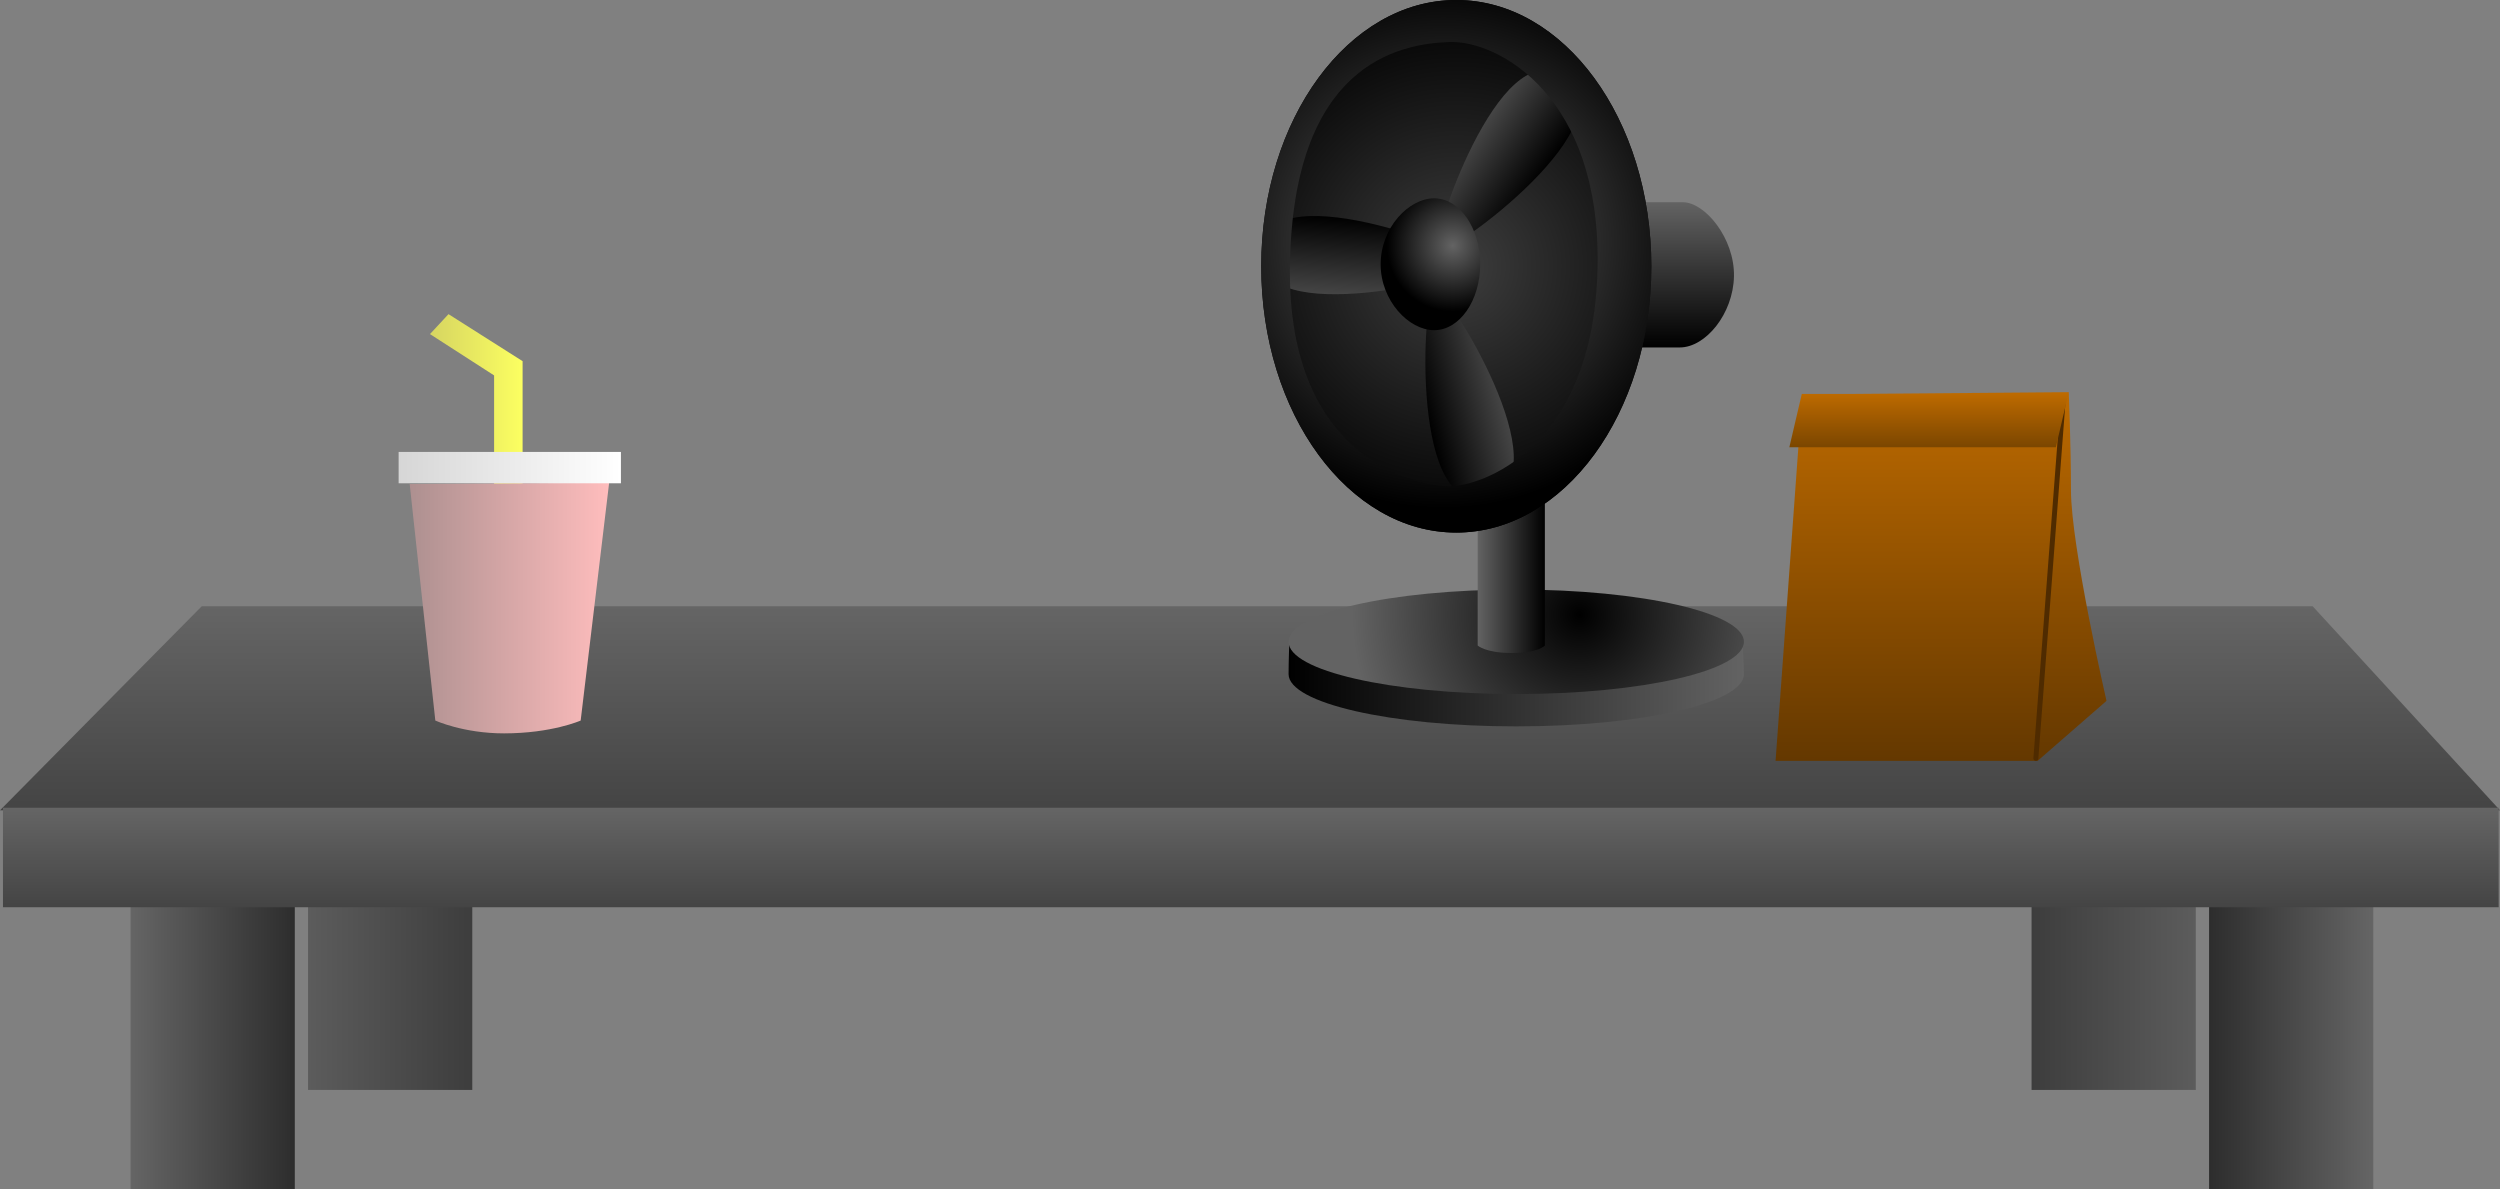 <svg version="1.1" xmlns="http://www.w3.org/2000/svg" xmlns:xlink="http://www.w3.org/1999/xlink" width="502.364" height="239.018" viewBox="0,0,502.364,239.018"><rect x="0" y="0" width="502.364" height="239.018" fill="#808080" stroke="none"/><defs><linearGradient x1="49.22" y1="327.802" x2="82.22" y2="327.802" gradientUnits="userSpaceOnUse" id="color-1"><stop offset="0" stop-color="#5c5c5c"/><stop offset="1" stop-color="#3d3d3d"/></linearGradient><linearGradient x1="428.553" y1="333.052" x2="395.553" y2="333.052" gradientUnits="userSpaceOnUse" id="color-2"><stop offset="0" stop-color="#5c5c5c"/><stop offset="1" stop-color="#3d3d3d"/></linearGradient><linearGradient x1="13.553" y1="346.719" x2="46.553" y2="346.719" gradientUnits="userSpaceOnUse" id="color-3"><stop offset="0" stop-color="#656565"/><stop offset="1" stop-color="#2d2d2d"/></linearGradient><linearGradient x1="464.22" y1="346.719" x2="431.22" y2="346.719" gradientUnits="userSpaceOnUse" id="color-4"><stop offset="0" stop-color="#656565"/><stop offset="1" stop-color="#2d2d2d"/></linearGradient><linearGradient x1="238.499" y1="267.36" x2="238.499" y2="308.36" gradientUnits="userSpaceOnUse" id="color-5"><stop offset="0" stop-color="#656565"/><stop offset="1" stop-color="#444444"/></linearGradient><linearGradient x1="238.664" y1="307.84" x2="238.664" y2="327.84" gradientUnits="userSpaceOnUse" id="color-6"><stop offset="0" stop-color="#656565"/><stop offset="1" stop-color="#444444"/></linearGradient><linearGradient x1="73.718" y1="228.989" x2="92.331" y2="228.989" gradientUnits="userSpaceOnUse" id="color-7"><stop offset="0" stop-color="#d6d561"/><stop offset="1" stop-color="#fcff61"/></linearGradient><linearGradient x1="69.638" y1="267.703" x2="109.727" y2="267.703" gradientUnits="userSpaceOnUse" id="color-8"><stop offset="0" stop-color="#ad9090"/><stop offset="1" stop-color="#ffbdbd"/></linearGradient><linearGradient x1="67.418" y1="239.497" x2="112.089" y2="239.497" gradientUnits="userSpaceOnUse" id="color-9"><stop offset="0" stop-color="#d6d6d6"/><stop offset="1" stop-color="#ffffff"/></linearGradient><linearGradient x1="246.25" y1="281" x2="337.75" y2="281" gradientUnits="userSpaceOnUse" id="color-10"><stop offset="0" stop-color="#000000"/><stop offset="1" stop-color="#636363"/></linearGradient><radialGradient cx="304.75" cy="269.052" r="45.75" gradientUnits="userSpaceOnUse" id="color-11"><stop offset="0" stop-color="#000000"/><stop offset="1" stop-color="#636363"/></radialGradient><linearGradient x1="284.25" y1="238.75" x2="297.75" y2="238.75" gradientUnits="userSpaceOnUse" id="color-12"><stop offset="0" stop-color="#636363"/><stop offset="1" stop-color="#000000"/></linearGradient><linearGradient x1="304.846" y1="186.167" x2="304.846" y2="215.353" gradientUnits="userSpaceOnUse" id="color-13"><stop offset="0" stop-color="#636363"/><stop offset="1" stop-color="#000000"/></linearGradient><radialGradient cx="279.952" cy="199.043" r="53.509" gradientUnits="userSpaceOnUse" id="color-14"><stop offset="0" stop-color="#3e3e3e"/><stop offset="1" stop-color="#000000"/></radialGradient><linearGradient x1="261.942" y1="205.035" x2="262.71" y2="189.457" gradientUnits="userSpaceOnUse" id="color-15"><stop offset="0" stop-color="#454545"/><stop offset="1" stop-color="#000000"/></linearGradient><linearGradient x1="282.727" y1="174.121" x2="295.451" y2="183.141" gradientUnits="userSpaceOnUse" id="color-16"><stop offset="0" stop-color="#454545"/><stop offset="1" stop-color="#000000"/></linearGradient><linearGradient x1="288.219" y1="222.45" x2="273.159" y2="226.503" gradientUnits="userSpaceOnUse" id="color-17"><stop offset="0" stop-color="#454545"/><stop offset="1" stop-color="#000000"/></linearGradient><radialGradient cx="279.25" cy="194.885" r="13.25" gradientUnits="userSpaceOnUse" id="color-18"><stop offset="0" stop-color="#636363"/><stop offset="1" stop-color="#000000"/></radialGradient><radialGradient cx="277.376" cy="194.179" r="53.509" gradientUnits="userSpaceOnUse" id="color-19"><stop offset="0" stop-color="#636363"/><stop offset="1" stop-color="#000000"/></radialGradient><linearGradient x1="377.359" y1="224.337" x2="377.359" y2="298.424" gradientUnits="userSpaceOnUse" id="color-20"><stop offset="0" stop-color="#bd6a00"/><stop offset="1" stop-color="#643800"/></linearGradient><linearGradient x1="374.908" y1="224.694" x2="374.908" y2="235.406" gradientUnits="userSpaceOnUse" id="color-21"><stop offset="0" stop-color="#bd6a00"/><stop offset="1" stop-color="#7b4600"/></linearGradient></defs><g transform="translate(12.683,-145.534)"><g data-paper-data="{&quot;isPaintingLayer&quot;:true}" fill-rule="nonzero" stroke-linejoin="miter" stroke-miterlimit="10" stroke-dasharray="" stroke-dashoffset="0" style="mix-blend-mode: normal"><path d="M49.22,364.552v-73.5h33v73.5z" fill="url(#color-1)" stroke="none" stroke-width="0" stroke-linecap="butt"/><path d="M395.553,364.552v-63h33v63z" data-paper-data="{&quot;index&quot;:null}" fill="url(#color-2)" stroke="none" stroke-width="0" stroke-linecap="butt"/><path d="M13.553,384.552v-75.667h33v75.667z" fill="url(#color-3)" stroke="none" stroke-width="0" stroke-linecap="butt"/><path d="M431.22,384.552v-75.667h33v75.667z" data-paper-data="{&quot;index&quot;:null}" fill="url(#color-4)" stroke="none" stroke-width="0" stroke-linecap="butt"/><path d="M-12.683,308.36l40.537,-41h424.186l37.641,41z" fill="url(#color-5)" stroke="none" stroke-width="0" stroke-linecap="butt"/><path d="M-12.086,327.84v-20h501.5v20z" fill="url(#color-6)" stroke="none" stroke-width="0" stroke-linecap="butt"/><g stroke="#000000" stroke-width="0" stroke-linecap="butt"><path d="M86.604,249.321v-28.349l-12.886,-8.304l3.723,-4.009l14.89,9.45v31.213z" fill="url(#color-7)"/><path d="M74.792,290.325l-5.154,-47.535l40.089,-0.286l-5.727,47.821c0,0 -5.801,2.573 -15.392,2.577c-8.157,0.004 -13.816,-2.577 -13.816,-2.577z" fill="url(#color-8)"/><path d="M67.418,242.647v-6.3h44.671v6.3z" fill="url(#color-9)"/></g><g stroke="#000000" stroke-width="0" stroke-linecap="butt"><path d="M337.75,281c0,5.799 -20.483,10.5 -45.75,10.5c-25.267,0 -45.75,-4.701 -45.75,-10.5c0,-2.432 0.147,-6.45 0.147,-6.45c0,0 30.931,-4.05 45.603,-4.05c15.485,0 45.451,3.968 45.451,3.968c0,0 0.299,4.287 0.299,6.532z" fill="url(#color-10)"/><path d="M337.75,274.5c0,5.799 -20.483,10.5 -45.75,10.5c-25.267,0 -45.75,-4.701 -45.75,-10.5c0,-5.799 20.483,-10.5 45.75,-10.5c25.267,0 45.75,4.701 45.75,10.5z" fill="url(#color-11)"/></g><path d="M284.25,275.25v-73h13.5v73c0,0 -1.355,1.568 -7,1.5c-4.97,-0.06 -6.5,-1.5 -6.5,-1.5z" fill="url(#color-12)" stroke="none" stroke-width="0" stroke-linecap="butt"/><path d="M274.515,215.353v-29.187c0,0 40.607,0 50.934,0c4.513,0 10.45,7.297 10.301,14.879c-0.149,7.583 -5.726,14.307 -10.873,14.307c-10.675,0 -50.361,0 -50.361,0z" fill="url(#color-13)" stroke="none" stroke-width="0" stroke-linecap="butt"/><path d="M319.153,199.043c0,29.552 -17.551,53.509 -39.202,53.509c-21.65,0 -39.202,-23.957 -39.202,-53.509c0,-29.552 17.551,-53.509 39.202,-53.509c21.65,0 39.202,23.957 39.202,53.509z" fill="url(#color-14)" stroke="none" stroke-width="0" stroke-linecap="butt"/><path d="M241.032,196.631c-1.162,-17.248 42.736,-0.457 42.61,2.1c-0.126,2.558 -43.717,13.069 -42.61,-2.1z" fill="url(#color-15)" stroke="none" stroke-width="0" stroke-linecap="butt"/><path d="M301.051,161.004c15.17,8.29 -22.582,36.286 -24.671,34.805c-2.089,-1.481 12.473,-43.891 24.671,-34.805z" fill="url(#color-16)" stroke="none" stroke-width="0" stroke-linecap="butt"/><path d="M286.643,244.93c-16.058,6.402 -13.558,-40.531 -11.086,-41.197c2.473,-0.665 25.862,37.592 11.086,41.197z" fill="url(#color-17)" stroke="none" stroke-width="0" stroke-linecap="butt"/><path d="M284.75,198.635c0,7.318 -4.141,13.25 -9.25,13.25c-5.109,0 -10.75,-5.932 -10.75,-13.25c0,-7.318 5.641,-13.25 10.75,-13.25c5.109,0 9.25,5.932 9.25,13.25z" fill="url(#color-18)" stroke="none" stroke-width="0" stroke-linecap="butt"/><path d="M319.153,199.043c0,29.552 -17.551,53.509 -39.202,53.509c-21.65,0 -39.202,-23.957 -39.202,-53.509c0,-29.552 17.551,-53.509 39.202,-53.509c21.65,0 39.202,23.957 39.202,53.509zM278.571,243.251c6.321,0 28.821,-7.417 29.759,-43.494c0.908,-34.943 -20.014,-46.133 -29.759,-45.783c-10.337,0.371 -31.543,4.551 -32.048,45.211c-0.483,38.941 25.727,44.066 32.048,44.066z" fill="url(#color-19)" stroke="none" stroke-width="0" stroke-linecap="butt"/><g><path d="M344.109,298.424l5.356,-73.641l53.557,-0.446c0,0 0.446,10.545 0.446,19.638c0,11.37 7.141,42.399 7.141,42.399l-13.836,12.05z" fill="url(#color-20)" stroke="#000000" stroke-width="0" stroke-linecap="butt"/><path d="M401.952,225.229l-5.536,72.688" fill="none" stroke="#4f2b00" stroke-width="1" stroke-linecap="round"/><path d="M346.878,235.406l2.503,-10.711h53.557l-2.503,10.711z" fill="url(#color-21)" stroke="#000000" stroke-width="0" stroke-linecap="butt"/></g></g></g></svg>
